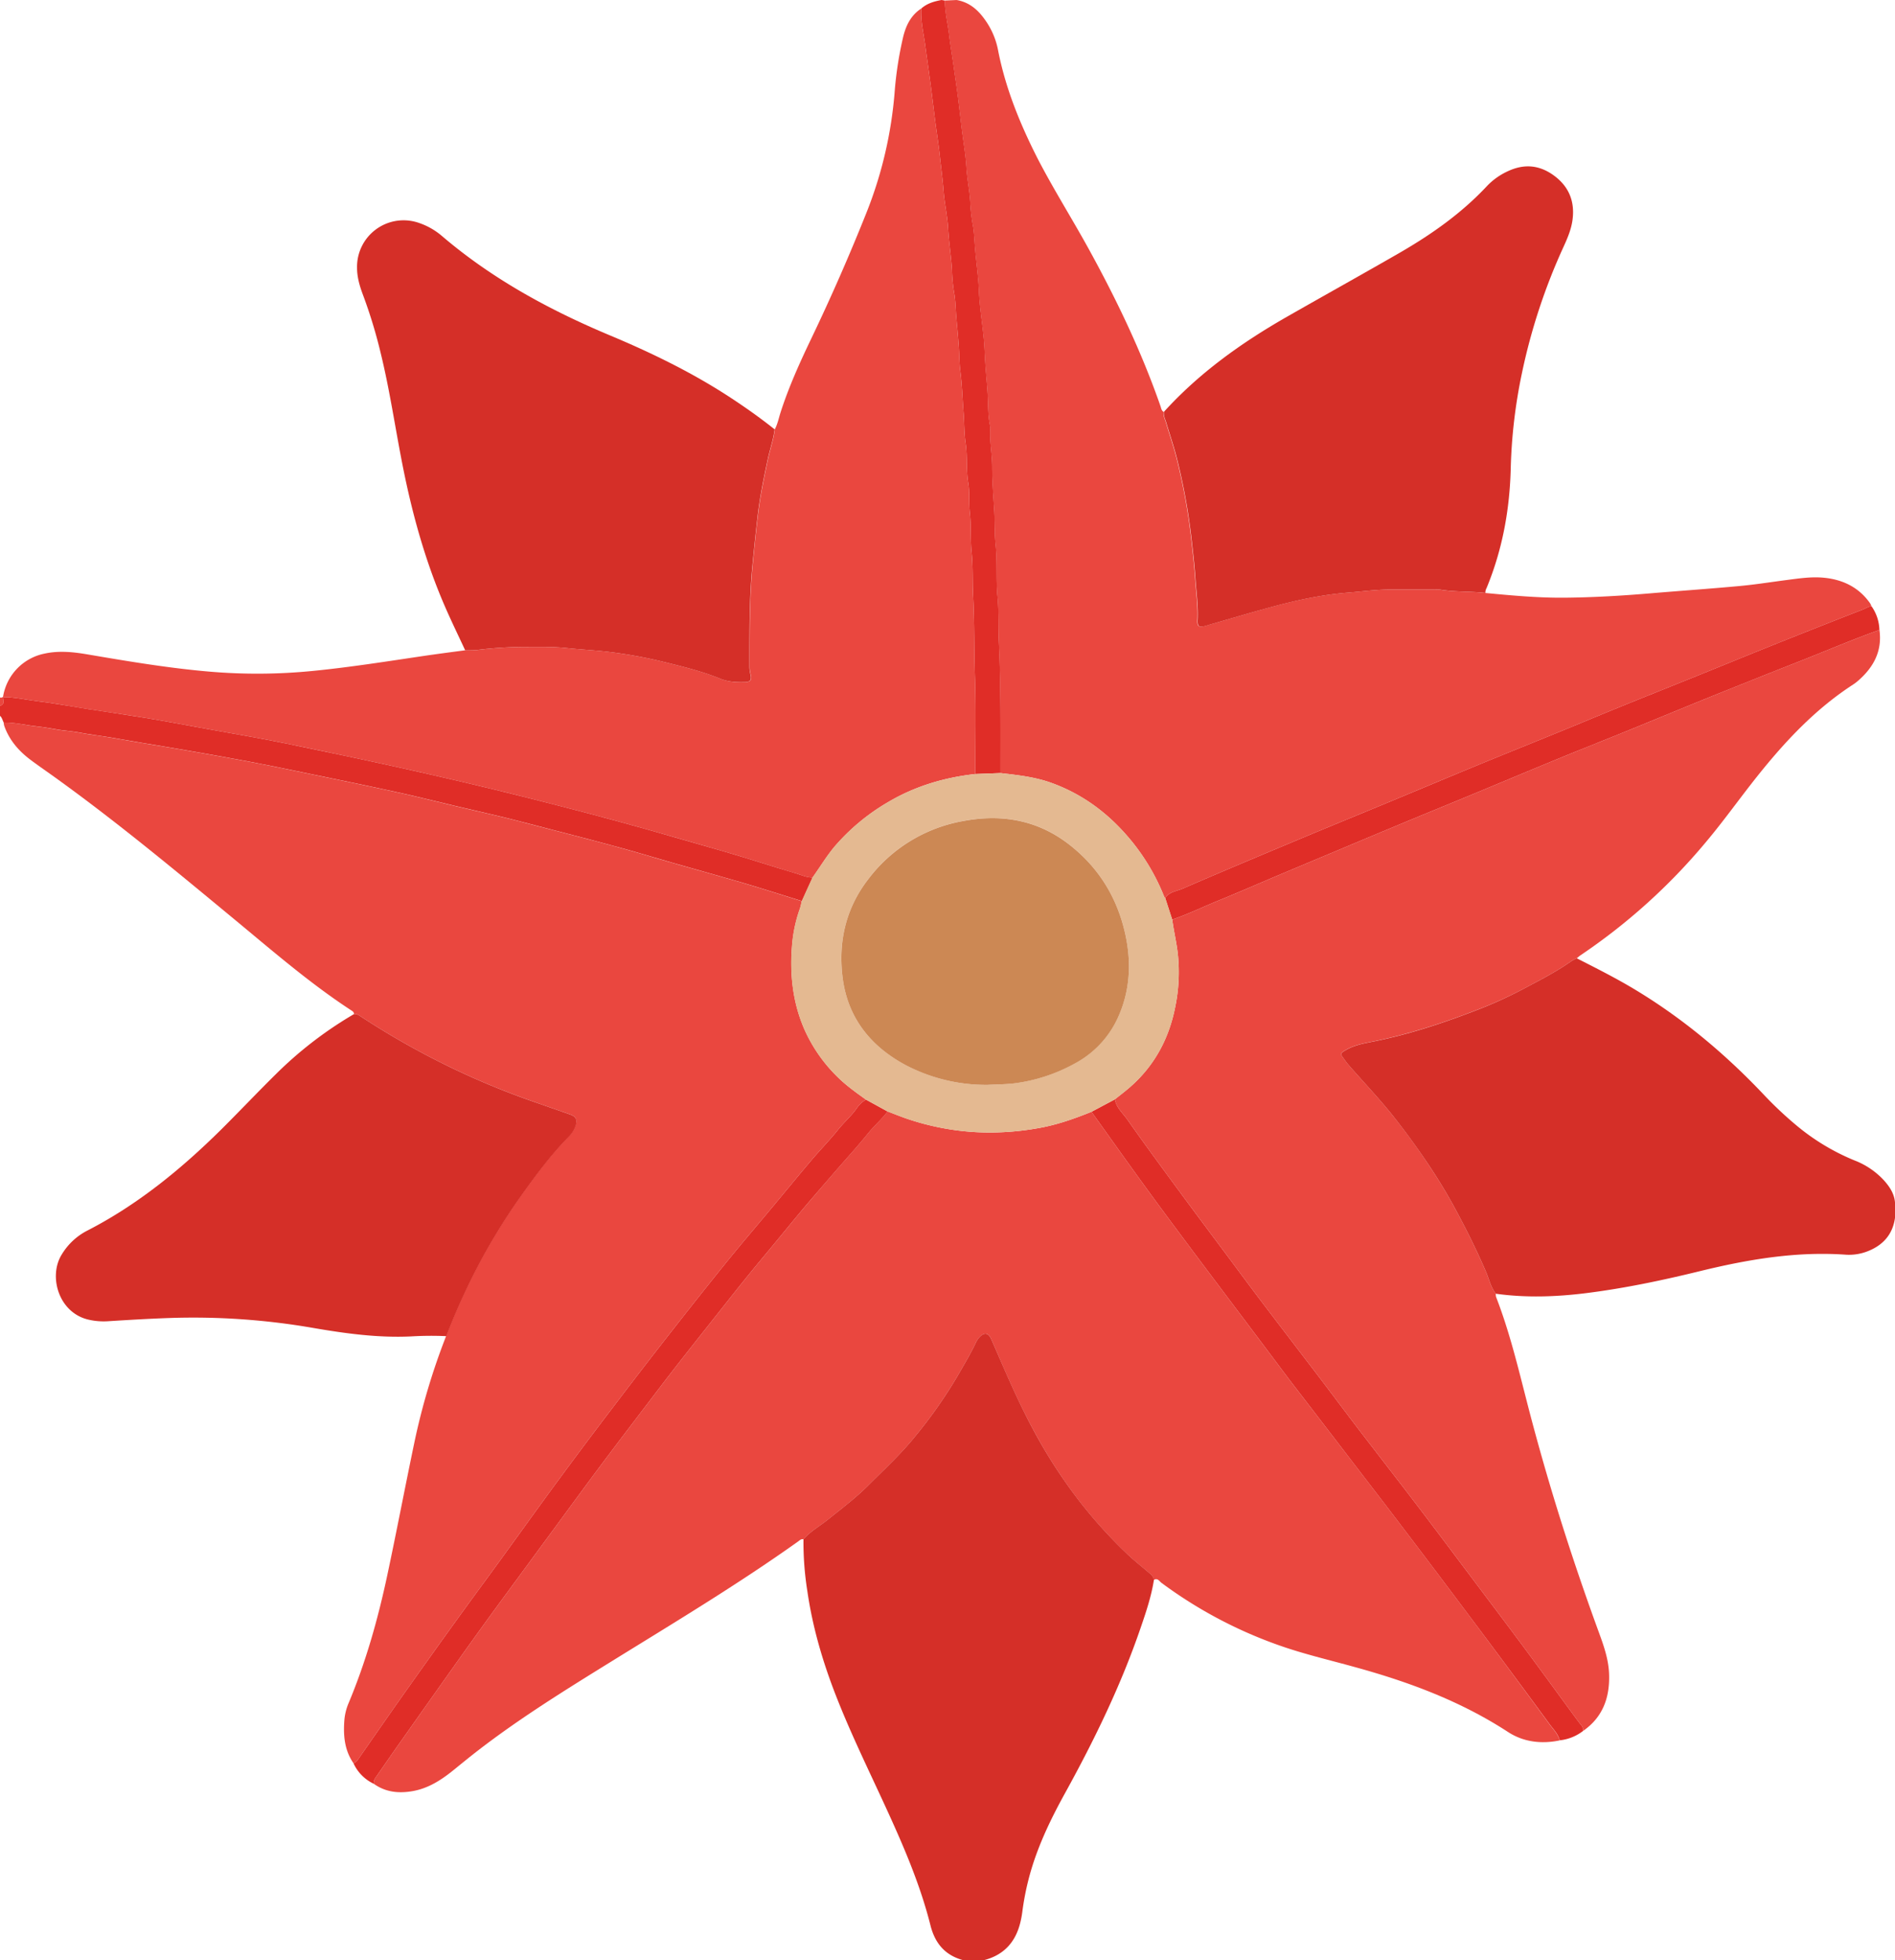 <svg xmlns="http://www.w3.org/2000/svg" viewBox="0 -0.01 1080 1116.91" style=""><g><g data-name="Слой 2"><g data-name="Слой 1"><path d="M1.74 397.14c6.54 0 12.91 1.54 19.36 2.33 9.76 1.19 19.43 3 29.15 4.51 10.81 1.69 21.65 3.23 32.45 5 12 2 24 4.26 36.07 6.45 14.67 2.67 29.39 5.12 44 8.12 21.63 4.44 43.23 9 64.78 13.74 24.52 5.45 49 11.13 73.32 17.28 23 5.8 45.92 11.75 68.73 18.21q22.27 6.32 44.5 12.76c13.15 3.83 26.16 8.15 39.3 12 3.18.93 6.27 2.42 9.7 2.43 4.26-5.94 8-12.23 12.74-17.85a119.23 119.23 0 0 1 30-24.93C521.24 448 538 443 555.82 441c0-18.53.44-37.08-.19-55.6-.52-15.14-.2-30.31-1-45.41-.47-8.45 0-16.92-.88-25.29-.77-7.49-.17-15-1-22.41-.65-5.74 0-11.54-.92-17.13-1.28-7.59-.38-15.23-1.52-22.83-.83-5.59-.68-11.4-1.14-17.11-.64-7.91-.84-15.85-1.85-23.74-.56-4.4-.56-8.88-.84-13.31-.37-5.7-.94-11.43-1.43-17.1-.44-5-.43-10.13-1.42-15.16a96.89 96.89 0 0 1-1.09-12.32c-.52-7.92-1.75-15.77-2.21-23.71-.4-6.94-2-13.81-2.53-20.75s-1.44-13.57-2.17-20.35c-.7-6.45-1.73-12.87-2.57-19.31-.76-5.82-1.44-11.65-2.18-17.47-1.11-8.64-2.38-17.27-3.53-25.9-.94-7.06-2.71-14.07-2.25-21.29-6.2 4-9 10.18-10.55 17a208.29 208.29 0 0 0-4.61 29.78 235.92 235.92 0 0 1-16.16 69.67q-14.55 36.47-31.54 71.89c-6.55 13.69-12.78 27.48-17.44 42-1 3.17-1.64 6.49-3.24 9.47-.69 5.86-2.71 11.42-3.93 17.16-2.24 10.55-4.43 21.1-5.69 31.82-1.12 9.45-2.1 18.91-3 28.38-1.88 19.41-1.67 38.82-1.71 58.25a19 19 0 0 0 .63 4.23c.66 2.84-.16 4.05-2.92 4.17-4.94.22-9.71 0-14.53-2-10.33-4.18-21.18-6.83-32-9.49a265.58 265.58 0 0 0-32.77-5.88c-7.42-.87-14.89-1.22-22.28-2-8.15-.89-16.25-.69-24.36-.66a221.6 221.6 0 0 0-27.1 1.74 59.74 59.74 0 0 1-6.7.14c-7.6 1-15.21 2-22.79 3.1-21.34 3.15-42.63 6.56-64.11 8.67a319.49 319.49 0 0 1-58.92.4c-23.41-2-46.58-5.91-69.73-9.85-8.08-1.37-16.15-2.19-24.29-.41A29.93 29.93 0 0 0 1.72 397.1c-.57.13-1.08.73-1.72.19v4.8c3.09-.78 1.65-3.09 1.74-4.95z" fill="#ea473f"></path><path d="M836.81 919.86q-19.44-26-39.1-51.82c-8.94-11.79-18-23.51-27-35.25Q754 811 737.28 789.28c-5.13-6.7-10.14-13.49-15.21-20.23q-18.51-24.6-37-49.2c-10.39-13.89-20.79-27.78-31-41.8-10.78-14.79-21.36-29.73-32-44.61-10.36 4.19-20.86 7.86-32 9.6a155.56 155.56 0 0 1-33.75 2 147.72 147.72 0 0 1-40.18-7.91c-3.45-1.21-6.84-2.59-10.26-3.9-3.35 4.47-7.62 8.09-11.13 12.45-5.87 7.31-12.24 14.22-18.38 21.31s-12.3 14.22-18.37 21.39c-5.63 6.68-11.13 13.48-16.7 20.21-5.06 6.13-10.19 12.21-15.19 18.39-5.41 6.67-10.72 13.41-16.05 20.14q-10.36 13.08-20.7 26.18-6.93 8.82-13.71 17.74c-10.88 14.29-21.8 28.56-32.57 42.93-9.53 12.73-18.89 25.59-28.32 38.4q-15.27 20.75-30.51 41.51-9 12.33-17.9 24.75-18.41 25.86-36.69 51.8c-5 7-9.84 14.09-14.77 21.13-1 1.44-2.15 2.82-1.85 4.76 6.8 4.88 14.44 5.57 22.36 4.13 8.9-1.62 16.25-6.4 23.14-12 4.47-3.62 8.92-7.27 13.47-10.79 24.18-18.71 50.13-34.76 76.08-50.82 36-22.28 72.32-44.05 106.83-68.63.88-.63 1.69-1.54 3-1.2 4-4.61 9.39-7.54 14.07-11.32 7.81-6.29 15.83-12.33 22.93-19.45 8.8-8.82 18-17.27 25.89-26.94a268.59 268.59 0 0 0 24.77-35.08c3.68-6.36 7.45-12.65 10.61-19.29a12 12 0 0 1 1.81-2.8c2.89-3.27 5.31-3 7 1 7.57 17.41 14.91 34.94 24 51.66a288.23 288.23 0 0 0 27 41.58 274.5 274.5 0 0 0 26.37 29c3.8 3.62 7.93 6.87 11.93 10.28 1.45 1.25 3.08 2.35 3.25 4.52 2.19-1.34 3.19.76 4.44 1.69a253.83 253.83 0 0 0 65.6 35.07c14.73 5.33 30 8.81 45 13 30.59 8.42 60 19.37 86.83 36.85 8.77 5.72 19 7 29.47 4.82-1-3.67-3.65-6.31-5.78-9.2q-22.96-31.4-46.3-62.54z" fill="#ea473f"></path><path d="M274.87 902.92c14.24-19.35 28.16-38.94 42.39-58.3q17.12-23.26 34.66-46.21 16.17-21.25 32.68-42.28 14.86-19 30-37.71c8.12-10 16.5-19.79 24.76-29.69 7.74-9.28 15.39-18.64 23.21-27.86 4.94-5.83 10.32-11.29 15.09-17.25 3.4-4.24 7.54-7.78 10.67-12.24a15.83 15.83 0 0 1 5.21-4.88c-5.84-4.18-11.73-8.36-16.76-13.47a87.36 87.36 0 0 1-18.56-27.11c-6.34-14.87-8.09-30.46-6.86-46.39a81.4 81.4 0 0 1 4.42-21.48c.53-1.49.82-3.07 1.21-4.61-11.09-3.44-22.14-7-33.29-10.29-17.72-5.19-35.55-10-53.25-15.26-24.11-7.16-48.54-13.12-72.85-19.53-12-3.17-24.11-5.8-36.18-8.66s-24.1-5.89-36.21-8.53c-17.85-3.9-35.75-7.55-53.63-11.25-10.11-2.1-20.22-4.18-30.37-6.09-12-2.26-24-4.37-36.08-6.47-8.29-1.45-16.59-2.78-24.89-4.17-9.07-1.52-18.12-3.25-27.23-4.49-5-.69-10-1.84-15.07-2.31-5.52-.51-11-1.89-16.46-2.45-6.48-.66-12.83-2.4-19.4-2.28a12.33 12.33 0 0 0 .33 1.85c2.85 8.13 8.24 14.34 15 19.41 5 3.73 10.13 7.24 15.18 10.89 35 25.25 68.16 52.82 101.38 80.3 21.53 17.81 42.66 36.14 66.12 51.48.79.52 1.69 1 1.63 2.14 1.56-.21 2.68.62 3.92 1.42a452.28 452.28 0 0 0 53.31 30 446.08 446.08 0 0 0 42.38 17.54c7.82 2.76 15.65 5.46 23.47 8.21 3.3 1.16 4.28 2.81 3.26 6.13a15.69 15.69 0 0 1-3.92 6.49c-10 10.12-18.46 21.46-26.69 33a351.64 351.64 0 0 0-31.3 53.05c-4.32 9.06-8.31 18.27-11.9 27.65a381.94 381.94 0 0 0-18.15 60.91c-5.26 25.13-10.05 50.35-15.4 75.46-5.3 24.83-12.16 49.23-22 72.69a31.49 31.49 0 0 0-2.43 9.71c-.67 8.71 0 17.19 5.24 24.68a6.58 6.58 0 0 0 2.78-2.55c9-12.93 18-25.9 27.09-38.75 14.35-20.24 28.78-40.44 43.49-60.45z" fill="#ea473f"></path><path d="M1071.13 358.9c-14.71 5.24-29.07 11.38-43.59 17.11q-25.81 10.15-51.53 20.52c-16.26 6.56-32.44 13.3-48.68 19.91-12.85 5.23-25.75 10.3-38.58 15.57-17.69 7.27-35.32 14.69-53 22-11.48 4.76-23 9.44-34.48 14.21q-19.42 8.07-38.82 16.23-16.1 6.75-32.19 13.51c-11.9 5-23.72 10.21-35.68 15.07-8.85 3.6-17.45 7.82-26.51 10.9.88 6.46 2.4 12.79 3.16 19.29a97.82 97.82 0 0 1-1.44 30.42c-3.5 17.91-11.69 33.32-25.5 45.49-2.86 2.52-5.92 4.8-8.89 7.2.78 4.67 4.37 7.7 6.9 11.27C652 651.39 662 665 672 678.56c9.62 13.07 19.35 26.05 29.05 39.05 6.36 8.55 12.7 17.11 19.15 25.6 10.57 13.93 21.24 27.79 31.84 41.71 7.6 10 15.11 20.08 22.74 30.05 11.12 14.52 22.38 28.93 33.46 43.48 11.28 14.8 22.42 29.7 33.6 44.58 9.08 12.07 18.19 24.13 27.19 36.27 9.19 12.39 18.26 24.87 27.39 37.32 1.51 2 3 4.14 4.59 6.09a4.61 4.61 0 0 1 1.24 3.48c11.33-7.88 15.26-19.14 14.8-32.4-.28-8.11-2.86-15.67-5.61-23.18-15.81-43.19-29.69-87-41.13-131.55-5.2-20.25-10.08-40.58-17.67-60.13a6.44 6.44 0 0 1-.15-1.88c-2.91-3.71-3.84-8.34-5.64-12.54-5.43-12.63-11.56-24.87-18.12-36.94-4.57-8.42-9.59-16.57-14.9-24.5-6.28-9.38-12.91-18.54-20-27.39-8.15-10.23-17.21-19.63-25.74-29.51-.94-1.08-1.71-2.3-2.56-3.45-1.78-2.43-1.7-2.57 1-4.23 5.31-3.24 11.34-4.16 17.25-5.36 19.42-4 38.16-10.13 56.61-17.23a240.5 240.5 0 0 0 26.7-11.9c9.7-5.15 19.54-10.14 28.58-16.47a28.74 28.74 0 0 1 3-1.58c.74-.6 1.44-1.25 2.22-1.77a340.23 340.23 0 0 0 71-64c10.42-12.34 19.73-25.54 29.8-38.15 15.84-19.83 33.05-38.18 54.53-52.08a26.35 26.35 0 0 0 3-2.32c8.67-7.63 13.58-16.82 11.91-28.73z" fill="#ea473f"></path><path d="M543.29 36.63c.9 6.27 1.82 12.55 2.64 18.83.78 6 1.43 12 2.17 18 .89 7.24 2.18 14.45 2.62 21.71s2 14.16 2.25 21.32a107.88 107.88 0 0 0 1.59 12.74c.57 3.61.7 7.31 1 10.9.63 8.56 1.94 17 2.31 25.64s1.72 17 2.61 25.55c.44 4.11.63 8.28.82 12.36.31 6.36 1 12.71 1.42 19 .51 6.79.11 13.69 1.6 20.41a3.07 3.07 0 0 1 .09.95c-.55 7.35 1 14.61 1 21.94 0 8.44.7 16.88 1.2 25.29.37 6.37.09 12.76.76 19.07 1.06 9.87.14 19.81 1.09 29.61.84 8.63.35 17.21.76 25.8 1.2 24.89.92 49.8.94 74.71 10 1.14 19.91 2.23 29.43 5.72 16.87 6.17 30.87 16.36 42.61 29.83a119.91 119.91 0 0 1 21.3 34.92 3.1 3.1 0 0 0 .58.74c2.28-3.61 6.5-3.9 9.88-5.36 22.51-9.77 45.14-19.24 67.77-28.72 16.31-6.83 32.68-13.5 49-20.27 17.51-7.27 35-14.64 52.51-21.85 20.48-8.42 41.06-16.6 61.5-25.11 25.29-10.53 50.8-20.53 76.17-30.89q40.26-16.44 80.79-32.21c1.62-.63 3.08-1.73 4.9-1.86a11.17 11.17 0 0 0-.81-1.71c-6.43-9.1-15.5-13.49-26.36-14.54-7.38-.7-14.67.47-22 1.42-8.7 1.14-17.39 2.52-26.13 3.32-17 1.57-34.08 2.75-51.11 4.19-16.09 1.36-32.19 2.3-48.34 2.45-15.21.14-30.32-1.26-45.44-2.7-8.53-1-17.17-.46-25.67-1.87a20.76 20.76 0 0 0-3.35-.06h-25c-8.12 0-16.16 1.09-24.24 1.74-14.49 1.16-28.6 4.15-42.57 7.9-12.29 3.3-24.49 7-36.73 10.46-.61.17-1.21.41-1.82.57-3.81 1-4.8.47-4.61-3.39.38-7.84-.75-15.61-1.26-23.37-.55-8.18-1.5-16.41-2.45-24.6a353.59 353.59 0 0 0-8-43.52c-1.75-7.1-4.17-14-6.25-21.05-.58-2-1.63-3.85-1.28-6-1.28-.7-1.39-2.1-1.79-3.25-10.86-31.16-25.07-60.78-40.95-89.64-9.4-17.07-19.8-33.57-28.79-50.87-10.19-19.97-18.65-40.55-22.92-62.73A43.77 43.77 0 0 0 561 10.76c-3.93-5.47-8.89-9.58-15.8-10.76l-6.77.3c.07 6.7 1.69 13.22 2.48 19.83.66 5.53 1.59 11 2.38 16.5z" fill="#ea473f"></path><path d="M654.34 895.64c-4-3.41-8.13-6.66-11.93-10.28a274.5 274.5 0 0 1-26.37-29 288.23 288.23 0 0 1-27.04-41.6c-9.05-16.72-16.39-34.25-24-51.66-1.71-3.93-4.13-4.23-7-1a12 12 0 0 0-1.81 2.8c-3.16 6.64-6.93 12.93-10.61 19.29a268.59 268.59 0 0 1-24.77 35.08c-7.89 9.67-17.09 18.12-25.89 26.94-7.1 7.12-15.12 13.16-22.93 19.45-4.68 3.78-10.05 6.71-14.07 11.32a177.63 177.63 0 0 0 2.21 29.59c3 20.79 8.92 40.79 16.6 60.32 8.25 21 18.13 41.19 27.54 61.63 10.22 22.2 20 44.58 26 68.38 2.61 10.43 8.48 17.29 19 20h11.11c11.56-2.82 18.41-10.26 21.15-21.66a55.35 55.35 0 0 0 1.13-6.12 154.23 154.23 0 0 1 3.52-18.3c4.47-17.45 12.17-33.52 20.82-49.2 16.82-30.48 32-61.73 43.27-94.74 3-8.74 5.92-17.51 7.37-26.68-.22-2.2-1.85-3.31-3.3-4.56z" fill="#d52f28"></path><path d="M324.82 634.93c-7.82-2.75-15.65-5.45-23.47-8.21A446.08 446.08 0 0 1 259 609.18a452.28 452.28 0 0 1-53.31-30c-1.24-.8-2.36-1.63-3.92-1.42a222.36 222.36 0 0 0-44.38 34.08c-10.48 10.32-20.58 21-31 31.38-23.06 22.81-47.94 43.23-77 58.1a36.36 36.36 0 0 0-14.14 13.33c-7.88 12.44-1.85 33.62 15.64 37.32a38.42 38.42 0 0 0 10.49.81c11.81-.75 23.62-1.45 35.45-1.86a399 399 0 0 1 81.66 5.67c18.43 3.17 36.92 5.71 55.77 4.83a192.81 192.81 0 0 1 20.12-.15c3.59-9.38 7.58-18.59 11.9-27.65a351.64 351.64 0 0 1 31.3-53.05c8.23-11.53 16.71-22.87 26.69-33a15.69 15.69 0 0 0 3.92-6.49c.91-3.34-.07-4.99-3.37-6.15z" fill="#d52f28"></path><path d="M792.51 335.88h25a20.76 20.76 0 0 1 3.35.06c8.5 1.41 17.14.9 25.67 1.87a5.5 5.5 0 0 1 .69-2.74c9.09-22 13.25-44.92 13.79-68.61a299 299 0 0 1 6.33-53.67 339.74 339.74 0 0 1 23.94-72.58c2.19-4.81 4.22-9.66 4.93-14.94 1.4-10.41-2-18.91-10.45-25.16s-17.27-6.91-26.63-2.46a38.29 38.29 0 0 0-11.68 8.35c-14.44 15.45-31.51 27.48-49.72 38-21.3 12.26-42.79 24.2-64.14 36.39-25.94 14.81-50.05 32-70.25 54.25-.35 2.17.7 4.05 1.28 6 2.08 7 4.5 13.95 6.25 21.05a353.59 353.59 0 0 1 8 43.52c.95 8.19 1.9 16.42 2.45 24.6.51 7.76 1.64 15.53 1.26 23.37-.19 3.86.8 4.41 4.61 3.39.61-.16 1.21-.4 1.82-.57 12.24-3.51 24.44-7.16 36.73-10.46 14-3.75 28.08-6.74 42.57-7.9 8.04-.64 16.08-1.78 24.2-1.76z" fill="#d52f28"></path><path d="M1080 685.12c-.4-5-3.06-9-6.3-12.61a44.52 44.52 0 0 0-16.92-11.42 126.2 126.2 0 0 1-33.08-20 215.56 215.56 0 0 1-19.13-18.09c-21.79-22.93-45.88-43.05-73.06-59.38-10.68-6.41-21.79-12-32.89-17.64a28.74 28.74 0 0 0-3 1.58c-9 6.33-18.88 11.32-28.58 16.47a240.5 240.5 0 0 1-26.63 11.92c-18.45 7.1-37.19 13.27-56.61 17.23-5.91 1.2-11.94 2.12-17.25 5.36-2.71 1.66-2.79 1.8-1 4.23.85 1.15 1.62 2.37 2.56 3.45 8.53 9.88 17.59 19.28 25.74 29.51 7.05 8.85 13.68 18 20 27.39 5.31 7.93 10.33 16.08 14.9 24.5 6.56 12.07 12.69 24.31 18.12 36.94 1.8 4.2 2.73 8.83 5.64 12.54 17.38 2.42 34.74 1.78 52.07-.42 21.72-2.76 43.11-7.27 64.35-12.47 27.26-6.66 54.7-11.33 82.93-9.36a29.06 29.06 0 0 0 12.69-2c8.67-3.43 14.15-9.57 15.45-19v-8.73z" fill="#d52f28"></path><path d="M347.82 191.16c-34.63-14.5-67.37-32.27-96.08-56.82a39.51 39.51 0 0 0-12.85-7.3 26.52 26.52 0 0 0-35.4 25.52c0 5.52 1.58 10.71 3.51 15.8a282.45 282.45 0 0 1 10 32.95c5.12 20.95 8.2 42.29 12.37 63.42 5.45 27.63 12.88 54.67 24.1 80.55 3.68 8.49 7.74 16.8 11.63 25.19a59.74 59.74 0 0 0 6.7-.14 221.6 221.6 0 0 1 27.1-1.74c8.11 0 16.21-.23 24.36.66 7.39.81 14.86 1.16 22.28 2a265.58 265.58 0 0 1 32.77 5.88c10.82 2.66 21.67 5.31 32 9.49 4.82 2 9.59 2.17 14.53 2 2.76-.12 3.58-1.33 2.92-4.17a19 19 0 0 1-.63-4.23c0-19.43-.17-38.84 1.71-58.25.92-9.47 1.9-18.93 3-28.38 1.26-10.72 3.45-21.27 5.69-31.82 1.22-5.74 3.24-11.3 3.93-17.16-7.52-6-15.29-11.54-23.28-16.84-22.13-14.72-45.86-26.35-70.36-36.61z" fill="#d52f28"></path><path d="M2.09 411.66c-.68-1.28-.88-2.82-2.09-3.81v-5.76c3.12-.79 1.62-3.17 1.74-5v.05c6.55 0 12.93 1.54 19.39 2.33 9.76 1.19 19.43 3 29.15 4.51 10.81 1.69 21.65 3.23 32.45 5 12 2 24 4.26 36.07 6.45 14.67 2.67 29.39 5.12 44 8.12 21.62 4.44 43.23 9 64.78 13.74 24.52 5.45 49 11.13 73.32 17.28 23 5.8 45.92 11.75 68.73 18.21q22.27 6.32 44.5 12.76c13.15 3.83 26.16 8.15 39.3 12 3.18.93 6.27 2.42 9.7 2.43q-3.06 6.71-6.1 13.42c-11.09-3.44-22.14-7-33.29-10.29-17.72-5.19-35.55-10-53.25-15.26-24.11-7.16-48.54-13.12-72.85-19.53-12-3.17-24.11-5.8-36.18-8.66s-24.1-5.89-36.21-8.53c-17.85-3.9-35.75-7.55-53.63-11.25-10.11-2.1-20.22-4.18-30.37-6.09-12-2.26-24-4.37-36.08-6.47-8.29-1.45-16.59-2.78-24.89-4.17-9.07-1.52-18.12-3.25-27.23-4.49-5-.69-10-1.84-15.07-2.31-5.52-.51-11-1.89-16.46-2.45-6.52-.61-12.86-2.35-19.43-2.23z" fill="#e02d27"></path><path d="M201.49 1004.69a6.58 6.58 0 0 0 2.78-2.55c9-12.93 18-25.9 27.09-38.75 14.37-20.26 28.8-40.46 43.51-60.47 14.24-19.35 28.16-38.94 42.39-58.3q17.12-23.26 34.66-46.21 16.17-21.25 32.68-42.28 14.86-19 30-37.71c8.12-10 16.5-19.79 24.76-29.69 7.74-9.28 15.39-18.64 23.21-27.86 4.94-5.83 10.32-11.29 15.09-17.25 3.4-4.24 7.54-7.78 10.67-12.24a15.83 15.83 0 0 1 5.21-4.88l12.34 6.77c-3.35 4.47-7.62 8.09-11.13 12.45-5.87 7.31-12.24 14.22-18.38 21.31s-12.3 14.18-18.37 21.35c-5.63 6.68-11.13 13.48-16.7 20.21-5.06 6.13-10.19 12.21-15.19 18.39-5.41 6.67-10.72 13.41-16.05 20.14q-10.36 13.08-20.7 26.18-6.93 8.82-13.71 17.74c-10.88 14.29-21.8 28.56-32.57 42.93-9.53 12.73-18.89 25.59-28.32 38.4q-15.27 20.75-30.51 41.51-9 12.33-17.9 24.75-18.41 25.86-36.69 51.8c-5 7-9.84 14.09-14.77 21.13-1 1.44-2.15 2.82-1.85 4.76a23.88 23.88 0 0 1-11.55-11.63z" fill="#e02d27"></path><path d="M664.09 511.67c2.28-3.61 6.5-3.9 9.88-5.36 22.51-9.77 45.14-19.24 67.77-28.72 16.31-6.83 32.68-13.5 49-20.27 17.51-7.27 35-14.64 52.51-21.85 20.48-8.42 41.06-16.6 61.5-25.11 25.29-10.53 50.8-20.53 76.17-30.89q40.26-16.44 80.79-32.21c1.62-.63 3.08-1.73 4.9-1.86a24.43 24.43 0 0 1 4.5 13.5c-14.71 5.24-29.07 11.38-43.59 17.11q-25.81 10.15-51.53 20.52c-16.26 6.56-32.44 13.3-48.68 19.91-12.85 5.23-25.75 10.3-38.58 15.57-17.69 7.27-35.32 14.69-53 22-11.48 4.76-23 9.44-34.48 14.21q-19.42 8.07-38.82 16.23-16.1 6.75-32.19 13.51c-11.9 5-23.72 10.21-35.68 15.07-8.85 3.6-17.45 7.82-26.51 10.9z" fill="#e02d27"></path><path d="M555.82 441c0-18.53.44-37.08-.19-55.6-.52-15.14-.2-30.31-1-45.41-.47-8.45 0-16.92-.88-25.29-.77-7.49-.17-15-1-22.41-.65-5.74 0-11.54-.92-17.13-1.28-7.59-.38-15.23-1.52-22.83-.83-5.59-.68-11.4-1.14-17.11-.64-7.91-.84-15.85-1.85-23.74-.56-4.4-.56-8.88-.84-13.31-.37-5.7-.94-11.43-1.43-17.1-.44-5-.43-10.13-1.42-15.16a96.89 96.89 0 0 1-1.09-12.32c-.52-7.92-1.75-15.77-2.21-23.71-.4-6.94-2-13.81-2.53-20.75s-1.44-13.57-2.17-20.35c-.7-6.45-1.73-12.87-2.57-19.31-.76-5.82-1.44-11.65-2.18-17.47-1.11-8.64-2.38-17.27-3.53-25.9-.94-7.06-2.71-14.07-2.25-21.29 3.3-2.91 7.34-4.07 11.54-4.82l1.84.32c.07 6.7 1.69 13.22 2.48 19.83.66 5.51 1.59 11 2.38 16.48.9 6.27 1.82 12.55 2.64 18.83.78 6 1.43 12 2.17 18 .89 7.24 2.18 14.45 2.62 21.71s2 14.16 2.25 21.32a107.88 107.88 0 0 0 1.59 12.74c.57 3.61.7 7.31 1 10.9.63 8.56 1.94 17 2.31 25.64s1.72 17 2.61 25.55c.44 4.11.63 8.28.82 12.36.31 6.36 1 12.71 1.42 19 .51 6.79.11 13.69 1.6 20.41a3.07 3.07 0 0 1 .09.95c-.55 7.35 1 14.6 1 21.94 0 8.44.7 16.88 1.2 25.29.37 6.37.09 12.76.76 19.07 1.06 9.87.14 19.81 1.09 29.61.84 8.63.35 17.21.76 25.8 1.2 24.89.92 49.8.94 74.71z" fill="#e02d27"></path><path d="M635.41 626.35c.78 4.67 4.37 7.7 6.9 11.27C652 651.39 662 665 672 678.56c9.61 13.07 19.35 26.05 29.05 39.05 6.36 8.55 12.7 17.11 19.15 25.6 10.57 13.93 21.24 27.79 31.84 41.71 7.6 10 15.11 20.08 22.74 30.05 11.12 14.52 22.38 28.93 33.46 43.48 11.28 14.8 22.42 29.7 33.6 44.58 9.08 12.07 18.19 24.13 27.19 36.27 9.19 12.39 18.26 24.87 27.39 37.32 1.51 2 3 4.14 4.59 6.09a4.61 4.61 0 0 1 1.24 3.48 26.2 26.2 0 0 1-13.33 5.36c-.94-3.67-3.64-6.31-5.77-9.2q-23-31.35-46.36-62.49-19.44-26-39.1-51.82c-8.94-11.79-18-23.51-27-35.25Q754 811 737.28 789.28c-5.13-6.7-10.14-13.49-15.21-20.23q-18.51-24.6-37-49.2c-10.39-13.89-20.79-27.78-31-41.8-10.78-14.79-21.36-29.73-32-44.61z" fill="#e02d27"></path><path d="M635.41 626.35L622 633.44c-10.35 4.19-20.86 7.86-32 9.6a155.56 155.56 0 0 1-33.75 2 147.72 147.72 0 0 1-40.18-7.91c-3.45-1.21-6.84-2.59-10.26-3.9l-12.34-6.77c-5.84-4.18-11.73-8.36-16.76-13.47a87.36 87.36 0 0 1-18.56-27.11c-6.34-14.87-8.09-30.46-6.86-46.39a81.4 81.4 0 0 1 4.42-21.48c.53-1.49.82-3.07 1.21-4.61q3-6.72 6.1-13.42c4.26-5.94 8-12.23 12.74-17.85a119.23 119.23 0 0 1 30-24.93C521.24 448 538 443 555.82 441l14.35-.55c10 1.14 19.91 2.23 29.43 5.72 16.87 6.17 30.87 16.36 42.61 29.83a119.91 119.91 0 0 1 21.3 34.92 3.1 3.1 0 0 0 .58.74l4 12.28c.88 6.46 2.4 12.79 3.16 19.29a97.82 97.82 0 0 1-1.44 30.42c-3.5 17.91-11.69 33.32-25.5 45.49-2.87 2.53-5.93 4.86-8.9 7.21zm-72.63-8.26c5.79-.29 10.37-.29 15-.87a96.25 96.25 0 0 0 34.8-11.35 55.83 55.83 0 0 0 24.29-25.59c7.25-15.61 8.07-32 4.32-48.62-4.7-20.87-15.49-38-32.46-51-17.84-13.69-38.33-17-59.89-12.91a86.66 86.66 0 0 0-54.21 33.38c-12.74 16.66-17 35.75-14.39 56 2.93 22.85 16 39.13 36.22 49.83a98.81 98.81 0 0 0 46.32 11.13z" fill="#e4b991"></path><path d="M562.78 618.09A98.81 98.81 0 0 1 516.47 607c-20.19-10.7-33.29-27-36.22-49.83-2.6-20.3 1.65-39.39 14.39-56a86.66 86.66 0 0 1 54.21-33.38c21.56-4.1 42-.78 59.89 12.91 17 13 27.76 30.16 32.46 51 3.75 16.64 2.93 33-4.32 48.62a55.83 55.83 0 0 1-24.29 25.59 96.25 96.25 0 0 1-34.8 11.35c-4.64.54-9.22.54-15.01.83z" fill="#cc8854"></path></g></g></g></svg>